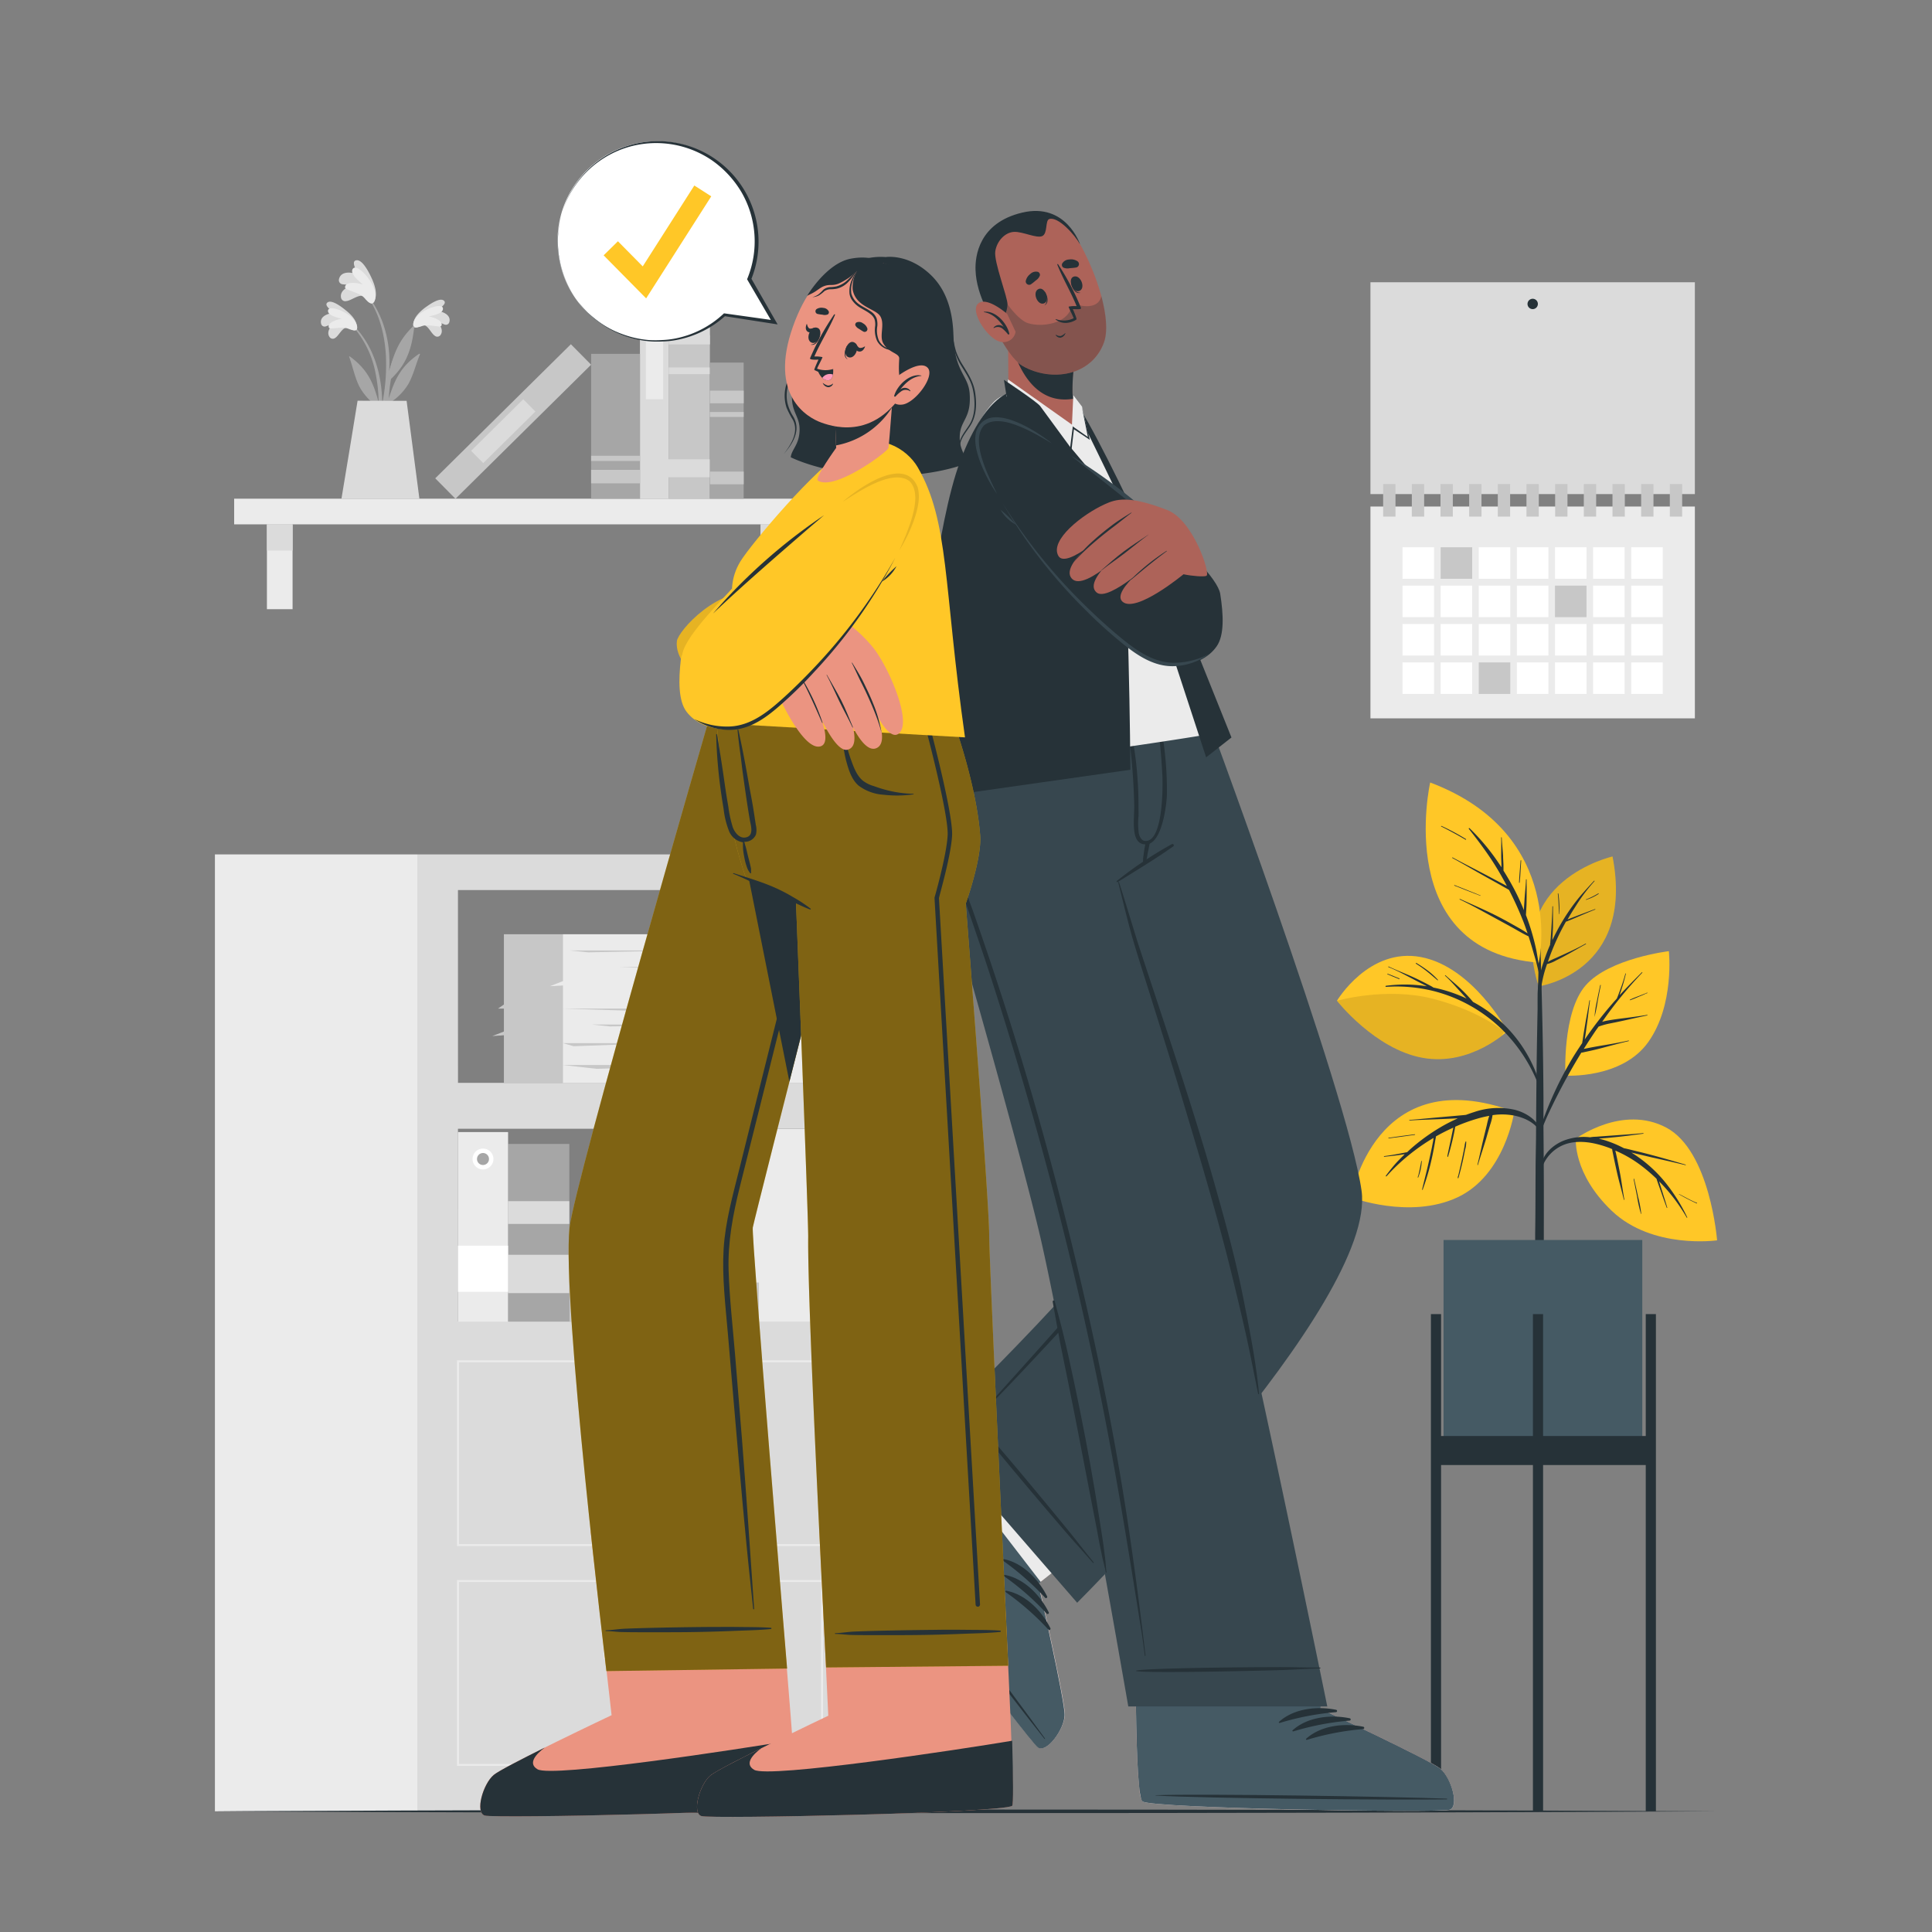 <svg xmlns="http://www.w3.org/2000/svg" viewBox="0 0 500 500"><rect x="0" y="0" width="500" height="500" fill="#808080" stroke="none"/><g id="freepik--background-complete--inject-70"><rect x="354.67" y="73.05" width="83.96" height="54.82" style="fill:#dbdbdb"></rect><rect x="354.67" y="131.09" width="83.96" height="54.82" style="fill:#ebebeb"></rect><rect x="362.97" y="141.63" width="8.16" height="8.16" style="fill:#fff"></rect><rect x="372.84" y="141.63" width="8.16" height="8.16" style="fill:#c7c7c7"></rect><rect x="382.7" y="141.63" width="8.16" height="8.16" style="fill:#fff"></rect><rect x="392.57" y="141.63" width="8.16" height="8.16" style="fill:#fff"></rect><rect x="402.43" y="141.63" width="8.16" height="8.16" style="fill:#fff"></rect><rect x="412.29" y="141.63" width="8.16" height="8.16" style="fill:#fff"></rect><rect x="422.16" y="141.63" width="8.16" height="8.16" style="fill:#fff"></rect><rect x="362.97" y="151.56" width="8.16" height="8.16" style="fill:#fff"></rect><rect x="372.84" y="151.56" width="8.16" height="8.16" style="fill:#fff"></rect><rect x="382.7" y="151.56" width="8.16" height="8.16" style="fill:#fff"></rect><rect x="392.57" y="151.56" width="8.16" height="8.16" style="fill:#fff"></rect><rect x="402.43" y="151.56" width="8.16" height="8.16" style="fill:#c7c7c7"></rect><rect x="412.29" y="151.56" width="8.16" height="8.16" style="fill:#fff"></rect><rect x="422.16" y="151.56" width="8.16" height="8.16" style="fill:#fff"></rect><rect x="362.97" y="161.49" width="8.16" height="8.16" style="fill:#fff"></rect><rect x="372.84" y="161.49" width="8.16" height="8.16" style="fill:#fff"></rect><rect x="382.7" y="161.49" width="8.16" height="8.16" style="fill:#fff"></rect><rect x="392.57" y="161.49" width="8.16" height="8.16" style="fill:#fff"></rect><rect x="402.43" y="161.49" width="8.16" height="8.16" style="fill:#fff"></rect><rect x="412.29" y="161.49" width="8.16" height="8.16" style="fill:#fff"></rect><rect x="422.16" y="161.49" width="8.16" height="8.16" style="fill:#fff"></rect><rect x="362.97" y="171.43" width="8.16" height="8.16" style="fill:#fff"></rect><rect x="372.84" y="171.43" width="8.16" height="8.16" style="fill:#fff"></rect><rect x="382.7" y="171.43" width="8.16" height="8.16" style="fill:#c7c7c7"></rect><rect x="392.57" y="171.43" width="8.16" height="8.16" style="fill:#fff"></rect><rect x="402.43" y="171.43" width="8.16" height="8.16" style="fill:#fff"></rect><rect x="412.29" y="171.43" width="8.16" height="8.16" style="fill:#fff"></rect><rect x="422.16" y="171.43" width="8.16" height="8.16" style="fill:#fff"></rect><rect x="357.96" y="125.27" width="3.19" height="8.43" style="fill:#c7c7c7"></rect><rect x="365.38" y="125.27" width="3.19" height="8.43" style="fill:#c7c7c7"></rect><rect x="372.8" y="125.27" width="3.19" height="8.43" style="fill:#c7c7c7"></rect><rect x="380.22" y="125.27" width="3.19" height="8.43" style="fill:#c7c7c7"></rect><rect x="387.63" y="125.27" width="3.19" height="8.43" style="fill:#c7c7c7"></rect><rect x="395.05" y="125.27" width="3.19" height="8.43" style="fill:#c7c7c7"></rect><rect x="402.47" y="125.27" width="3.19" height="8.43" style="fill:#c7c7c7"></rect><rect x="409.89" y="125.27" width="3.19" height="8.43" style="fill:#c7c7c7"></rect><rect x="417.31" y="125.27" width="3.19" height="8.43" style="fill:#c7c7c7"></rect><rect x="424.73" y="125.27" width="3.19" height="8.43" style="fill:#c7c7c7"></rect><rect x="432.15" y="125.27" width="3.19" height="8.43" style="fill:#c7c7c7"></rect><path d="M398,78.66a1.34,1.34,0,1,1-1.34-1.34A1.34,1.34,0,0,1,398,78.66Z" style="fill:#263238"></path><rect x="60.59" y="129.06" width="151.39" height="6.64" transform="translate(272.58 264.76) rotate(180)" style="fill:#ebebeb"></rect><rect x="196.86" y="135.7" width="6.64" height="21.96" style="fill:#ebebeb"></rect><rect x="196.86" y="135.7" width="6.64" height="6.79" style="fill:#dbdbdb"></rect><rect x="69.08" y="135.7" width="6.64" height="21.96" style="fill:#ebebeb"></rect><rect x="69.08" y="135.7" width="6.64" height="6.79" style="fill:#dbdbdb"></rect><rect x="157.24" y="102.58" width="42.31" height="10.66" transform="translate(286.3 -70.49) rotate(90)" style="fill:#c7c7c7"></rect><rect x="176.07" y="81.48" width="4.65" height="10.66" transform="translate(265.21 -91.59) rotate(90)" style="fill:#dbdbdb"></rect><rect x="177.54" y="90.63" width="1.73" height="10.66" transform="translate(274.36 -82.44) rotate(90)" style="fill:#dbdbdb"></rect><rect x="175.41" y="115.19" width="4.65" height="11.98" transform="translate(298.92 -56.55) rotate(90)" style="fill:#dbdbdb"></rect><rect x="144.67" y="100.66" width="49.36" height="7.45" transform="translate(273.73 -64.97) rotate(90)" style="fill:#dbdbdb"></rect><rect x="159.89" y="91.6" width="18.98" height="4.47" transform="translate(263.22 -75.54) rotate(90)" style="fill:#ebebeb"></rect><rect x="108.14" y="105.35" width="49.36" height="7.45" transform="translate(303.95 93.28) rotate(135.33)" style="fill:#c7c7c7"></rect><rect x="120.74" y="109.36" width="18.98" height="4.47" transform="translate(301.31 99.4) rotate(135.33)" style="fill:#dbdbdb"></rect><rect x="140.56" y="104" width="37.49" height="12.65" transform="translate(269.63 -48.98) rotate(90)" style="fill:#a6a6a6"></rect><rect x="157.56" y="117.03" width="3.49" height="12.65" transform="translate(282.66 -35.96) rotate(90)" style="fill:#c7c7c7"></rect><rect x="158.63" y="112.31" width="1.35" height="12.65" transform="translate(277.94 -40.68) rotate(90)" style="fill:#c7c7c7"></rect><rect x="170.48" y="107.09" width="35.23" height="8.74" transform="translate(299.55 -76.64) rotate(90)" style="fill:#a6a6a6"></rect><rect x="186.45" y="119.32" width="3.28" height="8.74" transform="translate(311.79 -64.4) rotate(90)" style="fill:#c7c7c7"></rect><rect x="186.45" y="98.37" width="3.28" height="8.74" transform="translate(290.84 -85.35) rotate(90)" style="fill:#c7c7c7"></rect><rect x="187.46" y="102.9" width="1.27" height="8.74" transform="translate(295.36 -80.83) rotate(90)" style="fill:#c7c7c7"></rect><path d="M91.21,83.93c7.45,7.29,8.7,18.58,7.13,28.47,0,.22-.39.16-.39-.05,0-2.25.07-4.48.06-6.7l-.11-.3a14.91,14.91,0,0,1-4.84-5.21c-1.25-2.44-1.74-5.2-2.69-7.76-.09-.25.17-.17.34,0,4.54,3.35,6,6.94,7.28,11.75a39.79,39.79,0,0,0-.79-7.49A25.44,25.44,0,0,0,91,84.12C90.89,84,91.08,83.8,91.21,83.93Z" style="fill:#a6a6a6"></path><path d="M89.81,84.78c-1.29,0-2.09,2.09-3.09,2.69a1,1,0,0,1-1.41-.22c-1-1.39.37-3.09,1.64-4a14.75,14.75,0,0,1-2.65,1.22.92.92,0,0,1-1.2-.72C82.66,81.83,85,81,86.65,81c-.79-.55-3-2-1.84-2.76s3.85,1.39,4.71,2.09c1.27,1,2.78,2.56,2.84,4.17C92.43,86.33,90.79,85.17,89.81,84.78Z" style="fill:#dbdbdb"></path><path d="M90.18,85.09c-1.64-.74-4.79.33-5.06-.29-.54-1.26,2-2.13,3.33-2.3-1.25-.33-3.64-.87-3.57-2.08.09-1.47,3.68-.21,5.49,1.18,2.29,1.76,2.27,3.45,1.89,3.79S90.45,85.22,90.18,85.09Z" style="fill:#ebebeb"></path><path d="M108.18,83.2c-7.73,7-9.4,18.24-8.21,28.18,0,.23.38.18.39,0,.08-2.25.1-4.48.19-6.7,0-.1.08-.2.13-.3a14.88,14.88,0,0,0,5-5c1.34-2.4,1.94-5.14,3-7.66.1-.24-.16-.18-.34-.06-4.65,3.17-6.24,6.71-7.72,11.47a40.31,40.31,0,0,1,1.07-7.45,25.61,25.61,0,0,1,6.67-12.23C108.5,83.28,108.31,83.08,108.18,83.2Z" style="fill:#a6a6a6"></path><path d="M109.55,84.11c1.28.09,2,2.17,3,2.8a1,1,0,0,0,1.42-.16c1-1.35-.25-3.1-1.49-4.1A14.53,14.53,0,0,0,115.07,84a.92.92,0,0,0,1.22-.67c.51-1.87-1.82-2.8-3.44-2.9.81-.51,3.11-1.91,1.94-2.69S110.89,79,110,79.62c-1.31,1-2.87,2.46-3,4.06C106.86,85.56,108.55,84.46,109.55,84.11Z" style="fill:#dbdbdb"></path><path d="M109.16,84.41c1.67-.68,4.78.51,5.07-.1.59-1.24-1.89-2.2-3.25-2.42,1.27-.29,3.68-.74,3.66-2,0-1.48-3.67-.35-5.54,1-2.35,1.66-2.4,3.35-2,3.71S108.89,84.52,109.16,84.41Z" style="fill:#ebebeb"></path><path d="M100.28,101.71a76.21,76.21,0,0,1-2.4,11.08.28.28,0,0,1-.54-.11c.51-3.41,1.43-6.76,1.94-10.18a50.78,50.78,0,0,0,.59-10.45C99.55,86.3,98,80.18,94.23,75.68c-.08-.11.1-.26.18-.16,7.52,8.76,6.32,19.51,6.31,20.47,1.07-3.63,2.16-7.79,6.19-11.48.17-.16.31-.09.28.18-.72,6.73-2.59,10.25-6.49,13.85C100.59,99.6,100.45,100.66,100.28,101.71Z" style="fill:#a6a6a6"></path><path d="M94.16,76.68c-1.35-.6-3.21,1.12-4.55,1.24A1.11,1.11,0,0,1,88.25,77c-.33-1.93,1.94-3,3.75-3.36a16.58,16.58,0,0,1-3.38-.07,1.07,1.07,0,0,1-.88-1.35c.5-2.18,3.37-1.86,5.07-1.08-.54-1-2.13-3.64-.52-3.79s3.31,3.38,3.85,4.54c.8,1.71,1.59,4.06.84,5.76C96.11,79.61,95,77.59,94.16,76.68Z" style="fill:#dbdbdb"></path><path d="M94.39,77.2c-1.32-1.6-5.13-2.07-5.1-2.85.07-1.58,3.12-1.22,4.62-.71-1.13-1-3.35-2.74-2.66-4,.83-1.48,3.91,1.64,5.1,4,1.49,3,.62,4.71.06,4.87C95.64,78.78,94.61,77.46,94.39,77.2Z" style="fill:#ebebeb"></path><path d="M105.23,103.74l3.31,25.32H88.37c.41-2.24,4.17-25.35,4.17-25.35Z" style="fill:#dbdbdb"></path><path d="M108,221.12V468.77H223.86V221.12Zm10.52,71h94.81V342H118.53Zm0-61.77h94.81v49.89H118.53Z" style="fill:#dbdbdb"></path><rect x="55.62" y="221.13" width="52.38" height="247.64" transform="translate(163.62 689.89) rotate(180)" style="fill:#ebebeb"></rect><rect x="190.81" y="230.38" width="22.53" height="49.89" transform="translate(404.14 510.65) rotate(180)" style="fill:#ebebeb"></rect><path d="M213,457H118.27V408.92H213Zm-94.23-.5H212.5V409.42H118.77Z" style="fill:#ebebeb"></path><rect x="156.28" y="422.55" width="18.72" height="6.84" transform="translate(331.27 851.95) rotate(180)" style="fill:#ebebeb"></rect><path d="M213,400.12H118.27V352.05H213Zm-94.23-.5H212.5V352.55H118.77Z" style="fill:#ebebeb"></path><rect x="156.28" y="365.69" width="18.72" height="6.84" transform="translate(331.27 738.21) rotate(180)" style="fill:#ebebeb"></rect><rect x="190.81" y="292.16" width="22.53" height="49.89" transform="translate(404.14 634.2) rotate(180)" style="fill:#ebebeb"></rect><rect x="116.42" y="311.12" width="45.99" height="15.85" transform="translate(458.46 179.63) rotate(90)" style="fill:#a6a6a6"></rect><rect x="134.46" y="321.77" width="9.92" height="15.85" transform="translate(469.11 190.28) rotate(90)" style="fill:#dbdbdb"></rect><rect x="136.48" y="305.88" width="5.89" height="15.85" transform="translate(453.22 174.38) rotate(90)" style="fill:#dbdbdb"></rect><rect x="145.63" y="241.78" width="40.06" height="38.49" transform="translate(331.32 522.05) rotate(180)" style="fill:#ebebeb"></rect><rect x="130.41" y="241.78" width="15.22" height="38.49" transform="translate(276.04 522.05) rotate(180)" style="fill:#c7c7c7"></rect><polygon points="185.69 261.03 145.63 261.03 176.92 262.02 185.69 261.03" style="fill:#c7c7c7"></polygon><polygon points="145.63 275.62 185.69 275.62 154.41 276.61 145.63 275.62" style="fill:#c7c7c7"></polygon><polygon points="185.69 250.27 160.32 250.27 182.87 251.08 185.69 250.27" style="fill:#c7c7c7"></polygon><polygon points="145.63 269.96 171.01 269.96 148.45 270.76 145.63 269.96" style="fill:#c7c7c7"></polygon><polygon points="176.08 245.98 147.46 245.98 152.23 246.47 176.08 245.98" style="fill:#c7c7c7"></polygon><polygon points="181.8 265.15 153.18 265.15 157.95 265.64 181.8 265.15" style="fill:#c7c7c7"></polygon><polygon points="164.2 253.93 145.63 253.93 142.32 255.23 164.2 253.93" style="fill:#ebebeb"></polygon><polygon points="190.81 253.93 172.24 253.93 168.92 255.23 190.81 253.93" style="fill:#ebebeb"></polygon><polygon points="166.98 271.23 185.55 271.23 188.87 272.53 166.98 271.23" style="fill:#ebebeb"></polygon><polygon points="145.63 266.84 130.72 266.84 127.41 268.13 145.63 266.84" style="fill:#c7c7c7"></polygon><polygon points="140.43 261.03 128.87 261.03 130.41 259.97 140.43 261.03" style="fill:#c7c7c7"></polygon><rect x="118.52" y="292.98" width="12.97" height="49.07" style="fill:#ebebeb"></rect><path d="M125,302.65a2.7,2.7,0,1,0-2.7-2.7A2.7,2.7,0,0,0,125,302.65Z" style="fill:#fff"></path><path d="M125,301.5a1.55,1.55,0,1,0-1.55-1.55A1.54,1.54,0,0,0,125,301.5Z" style="fill:#a6a6a6"></path><rect x="119.04" y="321.86" width="11.94" height="12.97" transform="translate(453.35 203.34) rotate(90)" style="fill:#fff"></rect><rect x="147.34" y="331.91" width="49.07" height="10.2" style="fill:#c7c7c7"></rect><path d="M157,337a2.7,2.7,0,1,0-2.7,2.7A2.7,2.7,0,0,0,157,337Z" style="fill:#fff"></path><path d="M155.87,337a1.55,1.55,0,1,0-1.55,1.55A1.54,1.54,0,0,0,155.87,337Z" style="fill:#a6a6a6"></path><rect x="176.74" y="331.91" width="11.94" height="10.2" style="fill:#fff"></rect></g><g id="freepik--Floor--inject-70"><path d="M55.62,468.77c124.53-.61,264.23-.62,388.76,0-124.53.62-264.23.61-388.76,0Z" style="fill:#263238"></path></g><g id="freepik--Plant--inject-70"><path d="M398.21,255.26s24.94-3.49,19.11-33.6C417.32,221.66,389.45,227.92,398.21,255.26Z" style="fill:#FFC727"></path><path d="M398.21,255.26s24.94-3.49,19.11-33.6C417.32,221.66,389.45,227.92,398.21,255.26Z" style="opacity:0.1"></path><path d="M399.47,249a45,45,0,0,1,1.7-4.49c0-.19,0-.39.06-.57,0-.41.07-.83.1-1.24q.1-1.35.18-2.7c.11-1.8.23-3.6.25-5.4,0-.1.15-.09.15,0,0,1.81,0,3.61,0,5.41q-.06,1.35-.15,2.7c0,.2,0,.4,0,.59a53.37,53.37,0,0,1,5-8.55c.86-1.19,1.76-2.35,2.73-3.45s2-2.23,3.05-3.35c.06-.07.17,0,.1.11a44.88,44.88,0,0,0-4.81,6.39c-.75,1.15-1.47,2.32-2.15,3.52l.23-.09c.3-.12.59-.25.89-.36l2-.77,4-1.49c.08,0,.13.1,0,.14-1.32.53-2.63,1.08-3.94,1.65l-1.94.83-1,.4a3.27,3.27,0,0,1-.66.24c-.5.9-1,1.81-1.46,2.73a64.05,64.05,0,0,0-3.05,7.19l-.18.51a14.22,14.22,0,0,1,2.05-1c.85-.4,1.72-.78,2.58-1.18,1.74-.8,3.48-1.62,5.16-2.57a.08.08,0,0,1,.07.14c-1.71.93-3.39,1.93-5.11,2.86-.85.47-1.72.92-2.6,1.35a8.32,8.32,0,0,1-2.34.94,29.52,29.52,0,0,0-1.63,7.07c-.28,3.4-.25,6.84-.33,10.25,0,.06-.09.05-.09,0-.25-3.1-.39-6.22-.4-9.33A26.79,26.79,0,0,1,399.47,249Z" style="fill:#263238"></path><path d="M403.31,231.27a30.43,30.43,0,0,1,.25,5.31s-.08,0-.08,0c-.1-1.76-.12-3.52-.32-5.27C403.15,231.21,403.3,231.17,403.31,231.27Z" style="fill:#263238"></path><path d="M410.44,232.78a19.51,19.51,0,0,0,3.21-1.58c.08,0,.15.08.07.14a12.2,12.2,0,0,1-3.24,1.54C410.42,232.9,410.38,232.8,410.44,232.78Z" style="fill:#263238"></path><path d="M397.41,303.06c0-2.75.07-5.51.11-8.27.05-9.15.12-18.3.29-27.46q.19-10.89.5-21.79a.13.13,0,0,1,.07-.09l0-6c0-.05.06-.07.12-.07s.12,0,.12.08l0,6a.11.11,0,0,1,.06.09c.37,12.93.7,25.86.77,38.8,0,2.63,0,5.26,0,7.89q.13,12.64.09,25.3c0,1.34,0,2.68,0,4,0,7.72-.08,15.44-.08,23.15,0,.42-.46.62-.95.64s-1.16-.2-1.16-.67c0-8.51-.05-17-.05-25.53C397.39,313.79,397.37,308.43,397.41,303.06Z" style="fill:#263238"></path><path d="M407.83,294.69s12-8.89,23.38-2.88S444.38,321,444.38,321s-16.72,2.39-27.25-7.63C407,303.68,407.83,294.69,407.83,294.69Z" style="fill:#FFC727"></path><path d="M404.56,295.24a14.4,14.4,0,0,1,6.95-.91,8.93,8.93,0,0,1,1.47-.14l1.69-.13,3.5-.25c2.36-.17,4.74-.32,7.1-.56.08,0,.1.14,0,.15-2.33.3-4.66.64-7,.87-1.2.12-2.41.25-3.62.33l-.87.09,1.06.26a29.13,29.13,0,0,1,5.44,2.21c.94.17,1.88.44,2.81.66,1.48.35,3,.73,4.44,1.12,2.91.76,5.79,1.62,8.68,2.46a.07.07,0,1,1,0,.14c-2.89-.71-5.79-1.35-8.69-2l-4.22-1-1.1-.26a35.07,35.07,0,0,1,8.53,7.42,45.94,45.94,0,0,1,5.92,9.34c.05.09-.08.17-.12.08a45.56,45.56,0,0,0-7.18-9.41c.06.16.11.32.16.48.22.71.44,1.41.67,2.12.44,1.41.89,2.82,1.31,4.24a.07.07,0,1,1-.14,0c-.51-1.37-1-2.75-1.47-4.12l-.72-2-.36-1.05c0-.11-.07-.22-.11-.33a42.9,42.9,0,0,0-4.26-3.62,32.07,32.07,0,0,0-6.36-3.65c0,.21.07.41.12.61.12.55.24,1.1.35,1.64.23,1.14.46,2.28.68,3.42.45,2.32.73,4.67,1.16,7a.07.07,0,1,1-.14,0c-.54-2.34-1.23-4.63-1.76-7-.26-1.17-.52-2.34-.76-3.51-.12-.55-.22-1.1-.34-1.64-.06-.31-.13-.62-.16-.92l-.66-.27c-3.14-1.17-6.62-2-10-1.37a9.81,9.81,0,0,0-7.22,5.79c-.11.26-.52.1-.46-.17C399.51,298.49,401.92,296.35,404.56,295.24Z" style="fill:#263238"></path><path d="M422.92,305.12c.34,1.52.68,3,1,4.56a32.44,32.44,0,0,1,.84,4.44c0,.06-.08.06-.09,0a34,34,0,0,1-1-4.47c-.3-1.5-.59-3-.89-4.5C422.76,305.07,422.9,305,422.92,305.12Z" style="fill:#263238"></path><path d="M434.53,309c1.52.77,3,1.65,4.6,2.29a.08.08,0,1,1-.06.14,50.81,50.81,0,0,1-4.58-2.37A0,0,0,0,1,434.53,309Z" style="fill:#263238"></path><path d="M405.13,278.37s14.66.93,21.48-8.74,5.29-23.47,5.29-23.47S416.5,248,410.38,255,405.13,278.37,405.13,278.37Z" style="fill:#FFC727"></path><path d="M398.25,292.83c.51-1.57,1.14-3.11,1.73-4.66s1.18-2.94,1.82-4.39a91.08,91.08,0,0,1,4.4-8.64c1-1.78,2.14-3.51,3.28-5.21,0-.26.08-.52.12-.78.06-.46.13-.91.2-1.37.15-.92.31-1.85.46-2.78.34-2,.76-4,1.08-6.06,0-.09.17-.09.15,0-.29,2-.49,4-.77,6-.14,1-.27,2-.42,3-.05.36-.11.71-.17,1.07a102.92,102.92,0,0,1,7.26-9.41c.35-.41.71-.8,1.07-1.2,0-.11.09-.22.13-.34.11-.28.22-.55.32-.84.22-.58.43-1.16.64-1.74.41-1.15.78-2.31,1.09-3.49,0-.1.17-.05.14,0-.29,1.21-.6,2.41-1,3.6-.17.57-.35,1.14-.56,1.7,0,.1-.07.19-.1.28,1.87-2,3.83-4,5.8-5.95a.08.08,0,0,1,.11.11,104.83,104.83,0,0,0-10.39,12.72,10.65,10.65,0,0,1,1.08-.27c1.13-.22,2.27-.38,3.41-.53,2.39-.3,4.77-.6,7.15-1,.1,0,.14.13,0,.15-2.27.45-4.52,1-6.78,1.48-1.07.24-2.14.45-3.21.66a20.44,20.44,0,0,0-2.57.74l-.72,1q-1.6,2.36-3.12,4.78l1.5-.3c1.13-.22,2.27-.42,3.41-.61,2.23-.37,4.47-.76,6.68-1.26.1,0,.13.13,0,.15-2.24.53-4.47,1.14-6.69,1.73-1.07.29-2.16.55-3.24.79l-1.63.35a3.36,3.36,0,0,1-.66.11q-3.21,5.22-6,10.66-1.23,2.4-2.37,4.83c-.79,1.66-1.46,3.36-2.18,5.05C398.66,293.34,398.13,293.2,398.25,292.83Z" style="fill:#263238"></path><path d="M413.26,259.14c.28-1.4.57-2.8.88-4.19,0-.1.17,0,.15,0-.28,1.38-.55,2.75-.8,4.13a38.34,38.34,0,0,1-.83,4.11s0,0,0,0A28.15,28.15,0,0,1,413.26,259.14Z" style="fill:#263238"></path><path d="M421.81,258.73c.68-.34,1.4-.62,2.11-.89l1.11-.43.56-.23a2.65,2.65,0,0,0,.62-.27c.11-.09.18.11.07.13a2.52,2.52,0,0,0-.62.25l-.56.25L424,258c-.7.31-1.43.62-2.16.86A.08.08,0,0,1,421.81,258.73Z" style="fill:#263238"></path><path d="M390.12,266.84s-8.87-16.58-22.37-19.15S346,259,346,259s9.84,12.57,22.23,14.77S390.12,266.84,390.12,266.84Z" style="fill:#FFC727"></path><path d="M358.7,255.12a36.5,36.5,0,0,1,10.59.13l-.6-.32c-1-.51-2-1-3-1.55-2.07-1.07-4.17-2.22-6.34-3.09a.08.08,0,1,1,.06-.14c2.12,1,4.3,1.81,6.42,2.78,1.06.49,2.1,1,3.14,1.54.66.36,1.4.69,2,1.11a37.12,37.12,0,0,1,8.58,2.85l-1.68-1.84c-1.26-1.37-2.5-2.82-3.88-4.07-.07-.07,0-.17.11-.11,1.41,1.28,2.9,2.47,4.27,3.81.67.64,1.3,1.31,1.92,2,.31.35.62.7.92,1.07a35.51,35.51,0,0,1,18.09,24.44c0,.09-.11.15-.14,0A40.7,40.7,0,0,0,389.29,267a39.13,39.13,0,0,0-18.09-10.47,39.74,39.74,0,0,0-12.48-1.13A.14.14,0,0,1,358.7,255.12Z" style="fill:#263238"></path><path d="M346,259s9.85,12.58,22.24,14.77c9.45,1.67,17.23-3.26,20.38-5.68l.68-1.12s-6.39-5.39-18.48-8.5S346,259,346,259Z" style="opacity:0.1"></path><path d="M366.54,249.21a35.32,35.32,0,0,1,3,2,18.93,18.93,0,0,1,2.6,2.38.08.08,0,0,1-.11.11c-.9-.77-1.8-1.55-2.73-2.29a28.85,28.85,0,0,0-2.84-2C366.38,249.29,366.46,249.16,366.54,249.21Z" style="fill:#263238"></path><path d="M359.13,252c.5.21,1,.39,1.51.6l1.51.62c.1,0,.05.22-.06.17l-1.5-.61c-.51-.2-1-.43-1.5-.63C359,252.13,359,252,359.13,252Z" style="fill:#263238"></path><path d="M391.89,287.7s-2.37,16.44-14.73,22.19-27.44,0-27.44,0S355.65,274.32,391.89,287.7Z" style="fill:#FFC727"></path><path d="M358.24,299.2c1.14-.13,2.27-.33,3.4-.53l1.66-.32.87-.17c.33-.31.66-.63,1-.93a50.21,50.21,0,0,1,7.56-5.48,43.17,43.17,0,0,1,4.54-2.33H377l-4.07.18c-2.71.12-5.42.18-8.14.36-.09,0-.09-.15,0-.15,2.72-.19,5.43-.49,8.15-.72l3.95-.35,2-.18.52-.06c.7-.26,1.42-.51,2.13-.73a19.27,19.27,0,0,1,10.48-.58c3.11.8,6.21,2.84,7,6.12,0,.11-.15.19-.2.07-1.16-2.74-4.2-4.12-6.95-4.69a16.7,16.7,0,0,0-5.6-.11,12.78,12.78,0,0,1-.62,2.49c-.34,1.16-.68,2.32-1,3.47-.7,2.31-1.47,4.6-2.16,6.91,0,.09-.17,0-.14,0,.57-2.31,1.06-4.64,1.61-6.95l.84-3.4a19.31,19.31,0,0,1,.62-2.34,28.64,28.64,0,0,0-3.2.76,46,46,0,0,0-5.61,2.05c-.18,1.17-.44,2.33-.71,3.49-.34,1.45-.71,2.89-1.17,4.31,0,.09-.16,0-.14-.05s0-.17,0-.26h0c.27-1.34.57-2.68.85-4,.23-1.08.44-2.17.68-3.25-1.54.69-3.05,1.45-4.51,2.28,0,.34-.11.68-.16,1-.09.56-.19,1.12-.29,1.68-.24,1.27-.49,2.54-.79,3.79a61.16,61.16,0,0,1-2.13,7.15.08.08,0,0,1,0,.1l-.07.08c-.05.06-.14,0-.13-.08.58-2.43,1.23-4.85,1.76-7.3.27-1.22.54-2.44.79-3.66.12-.62.23-1.23.35-1.84,0-.18.05-.37.08-.55a49.05,49.05,0,0,0-4.81,3.21,51.63,51.63,0,0,0-7.37,6.72c-.09.1-.27,0-.18-.14.94-1.24,1.88-2.45,2.94-3.6.63-.66,1.27-1.31,1.93-1.94l-.21,0-1.74.26c-1.14.15-2.29.26-3.43.39C358.18,299.35,358.14,299.21,358.24,299.2Z" style="fill:#263238"></path><path d="M366.93,304.77h0c0-.14,0-.28.07-.43s.12-.35.15-.53h0c.26-1.1.47-2.2.67-3.32,0-.07.14-.05.13,0a13.26,13.26,0,0,1-.94,4.3s-.09,0-.08,0Z" style="fill:#263238"></path><path d="M377.28,304.51a.06.06,0,0,1,.07-.07c.35-1.46.68-2.92,1-4.38.16-.77.32-1.54.47-2.31.08-.42.15-.84.23-1.25a3.5,3.5,0,0,1,.26-1.07.08.08,0,0,1,.14,0,6.89,6.89,0,0,1-.31,2.2c-.15.81-.31,1.61-.48,2.41q-.54,2.43-1.22,4.83c0,.09-.18.07-.17,0Z" style="fill:#263238"></path><path d="M359.37,294.46c2.25-.31,4.51-.64,6.77-.91.1,0,.14.13,0,.15-2.25.33-4.52.61-6.78.91C359.31,294.62,359.27,294.47,359.37,294.46Z" style="fill:#263238"></path><path d="M398.23,249.13s7.56-33.19-28.1-46.62C370.13,202.51,360.25,246.2,398.23,249.13Z" style="fill:#FFC727"></path><path d="M390.53,230.31l-.38-.23c-.68-.37-1.35-.75-2-1.13L384,226.64c-2.72-1.53-5.41-3.11-8.15-4.6-.08,0,0-.18.08-.13,2.75,1.49,5.54,2.89,8.31,4.35l4.08,2.16,1.67.88c-1.19-2.25-2.46-4.46-3.85-6.59-1.87-2.85-3.91-5.55-6-8.2a.12.12,0,0,1,.18-.17,56.52,56.52,0,0,1,8.25,10.11c0-.12,0-.24,0-.35,0-.82-.06-1.65-.07-2.48,0-1.62.05-3.24,0-4.86,0-.1.14-.09.15,0,.06,1.59.26,3.18.35,4.77,0,.8.08,1.59.1,2.39,0,.43,0,.92,0,1.39.73,1.17,1.44,2.36,2.1,3.56a60.23,60.23,0,0,1,3.19,6.68c0-.82.09-1.65.14-2.48.1-1.81.33-3.62.4-5.44,0-.1.16-.1.15,0,0,1.82.05,3.64,0,5.46,0,.91-.05,1.81-.11,2.72l-.06,1a60.23,60.23,0,0,1,2.69,9.12,99.17,99.17,0,0,1,1.33,10s0,0,0,0A53.66,53.66,0,0,0,397,247q-.66-2.34-1.41-4.67c-1.49-.7-2.91-1.57-4.34-2.36s-3-1.64-4.48-2.45c-3-1.63-5.94-3.3-9-4.74-.09,0,0-.17.08-.13,3.11,1.41,6.24,2.75,9.3,4.28,1.52.77,3,1.58,4.49,2.42,1.24.7,2.51,1.39,3.7,2.2-.35-1-.71-2.06-1.11-3.08A88.3,88.3,0,0,0,390.53,230.31Z" style="fill:#263238"></path><path d="M393.53,222.72a.08.08,0,0,1,.16,0c-.13,1.9-.2,3.79-.4,5.68,0,.11-.17.1-.16,0C393.19,226.5,393.4,224.61,393.53,222.72Z" style="fill:#263238"></path><path d="M376.44,229.06c2.23.9,4.48,1.75,6.7,2.68.06,0,0,.13,0,.1-2.25-.84-4.48-1.76-6.72-2.63C376.3,229.17,376.35,229,376.44,229.06Z" style="fill:#263238"></path><path d="M373.05,213.75a58.48,58.48,0,0,1,6.34,3.4c.1.07,0,.23-.1.17-2.07-1.21-4.18-2.37-6.32-3.44C372.88,213.84,373,213.71,373.05,213.75Z" style="fill:#263238"></path><rect x="373.58" y="320.91" width="51.43" height="54.21" transform="translate(798.6 696.03) rotate(180)" style="fill:#455a64"></rect><rect x="425.92" y="340.09" width="2.63" height="128.67" style="fill:#263238"></rect><rect x="370.32" y="340.09" width="2.63" height="128.67" style="fill:#263238"></rect><rect x="396.72" y="340.09" width="2.63" height="128.67" style="fill:#263238"></rect><rect x="371.64" y="371.65" width="55.6" height="7.51" transform="translate(798.88 750.8) rotate(180)" style="fill:#263238"></rect></g><g id="freepik--character-2--inject-70"><path d="M277.57,341.31l-37.71,30.47c-7.23,5.79-13.47,11-16.45,14a.12.12,0,0,0,0,.05c-1.12,1.13-1.77,1.93-1.81,2.32,0,0,0,.06,0,.08.27,3.32,44.81,62.5,47.06,64s6.82-4.75,6.92-8.42-6.82-34-6.82-34l37.37-30.8Z" style="fill:#ad6359"></path><path d="M247.6,365.53l-7.74,6.25c-7.23,5.79-13.47,11-16.45,14a.12.12,0,0,0,0,.05,12.83,12.83,0,0,0-1.81,2.32s0,.06,0,.08c.27,3.32,44.81,62.5,47.06,64s6.82-4.75,6.92-8.42-6.82-34-6.82-34l7.93-6.24Z" style="fill:#ebebeb"></path><path d="M268.6,452.25c-2.25-1.54-46.8-60.71-47.06-64-.12-1.27,8.12-8.26,18.33-16.42l.32-.26,29.16,37.86-.65.47s6.92,30.28,6.82,34S270.85,453.8,268.6,452.25Z" style="fill:#455a64"></path><path d="M270.39,449.85c-7.26-10.16-37.52-50.44-45.47-59.94-.07-.07-.12,0-.06,0,7,10.23,37.56,50.27,45.37,60C270.39,450.18,270.55,450.07,270.39,449.85Z" style="fill:#263238"></path><path d="M271,413.15c-2.23-4.47-6.44-8.82-11.5-9.71-.19,0-.24.24-.1.34a69.31,69.31,0,0,1,11.09,9.73A.32.32,0,0,0,271,413.15Z" style="fill:#263238"></path><path d="M271.42,417.27c-2.22-4.47-6.44-8.82-11.49-9.71-.2,0-.24.24-.11.34a68.88,68.88,0,0,1,11.09,9.73A.32.32,0,0,0,271.42,417.27Z" style="fill:#263238"></path><path d="M271.85,421.39c-2.23-4.47-6.44-8.82-11.5-9.72-.19,0-.24.25-.1.35a69.31,69.31,0,0,1,11.09,9.73A.32.32,0,0,0,271.85,421.39Z" style="fill:#263238"></path><path d="M298,305c-2.67,13.19-57.37,65.79-57.37,65.79l38.14,44s77.66-77.52,73.6-106.65C348.8,282.84,310.86,181,310.86,181H267.1S300.57,292.06,298,305Z" style="fill:#37474f"></path><path d="M283.06,404.36c-5.07-6.3-3.53-4.57-8.67-10.82-2.51-3.05-19-23.14-21.89-25.58a.09.09,0,0,0-.13.11c1.91,3.22,18.79,23,21.37,26,5.25,6.15,3.81,4.32,9.13,10.41A.12.12,0,0,0,283.06,404.36Z" style="fill:#263238"></path><path d="M303.38,298.6c-.62-3.3-1.33-6.57-2-9.85q-2.13-10-4.52-20-4.72-19.81-10.28-39.39c-3.73-13.09-7.67-26.17-12.21-39-.56-1.58-1.14-3.17-1.72-4.75a.1.1,0,0,0-.19.06c3.93,12.87,8,25.69,11.67,38.63s7.07,25.84,10.28,38.85c1.61,6.53,3.1,13.09,4.57,19.65q1.08,4.85,2.1,9.69a69.38,69.38,0,0,1,1.84,10,15.19,15.19,0,0,1-2.58,9c-1.64,2.68-3.57,5.21-5.43,7.74-3.74,5.07-39.36,44.76-40.51,45.84-.09.09,0,.21.14.13,4.78-4.29,35-37,38.84-42.06q2.85-3.76,5.57-7.61a30,30,0,0,0,4.34-7.67C304.27,304.79,304,301.67,303.38,298.6Z" style="fill:#263238"></path><path d="M284.53,395.64s9.45,46,9.44,46c.13,9.27.41,17.39.94,21.57a.17.17,0,0,0,0,.07,6.53,6.53,0,0,0,.72,2.85l.06.06c2.78,1.83,76.84,3,79.44,2.15s.44-8.29-2.4-10.63-31-15.46-31-15.46l-9.91-46Z" style="fill:#ad6359"></path><path d="M375.15,468.37c-2.6.83-76.67-.32-79.45-2.15l-.06-.06a6.58,6.58,0,0,1-.72-2.85.17.17,0,0,1,0-.07c-.54-4.18-.81-12.3-.94-21.56,0,0-1.63-8-1.63-8h47.53l1.85,8.6s28.16,13.13,31,15.47S377.75,467.55,375.15,468.37Z" style="fill:#ebebeb"></path><path d="M375.14,468.37c-2.6.83-76.66-.32-79.44-2.15-1.08-.68-1.54-11.48-1.72-24.55v-.41l47.78.21,0,.81s28.15,13.12,31,15.46S377.74,467.55,375.14,468.37Z" style="fill:#455a64"></path><path d="M374.35,465.49c-12.48-.5-62.86-1.34-75.23-.89-.1,0-.11.07,0,.08,12.35.77,62.74,1.2,75.23,1C374.61,465.69,374.61,465.5,374.35,465.49Z" style="fill:#263238"></path><path d="M345.74,442.49c-4.89-1-10.91-.33-14.72,3.11-.15.13,0,.34.2.29a69.23,69.23,0,0,1,14.49-2.78A.31.31,0,0,0,345.74,442.49Z" style="fill:#263238"></path><path d="M349.26,444.68c-4.9-1-10.92-.33-14.73,3.11-.15.13,0,.34.2.29a69.45,69.45,0,0,1,14.5-2.78A.31.31,0,0,0,349.26,444.68Z" style="fill:#263238"></path><path d="M352.77,446.87c-4.9-1-10.92-.33-14.73,3.11-.14.13,0,.34.21.29a69.23,69.23,0,0,1,14.49-2.78A.31.31,0,0,0,352.77,446.87Z" style="fill:#263238"></path><path d="M306.64,181a178.79,178.79,0,0,0-3.75,21.84c-.92,9.16-2.06,17.26-3.28,18.27-1.39,1.14-8.3,5.58-10.63,7,0,0,21.57,65.37,27.13,87.16,8.06,31.59,27.39,126.35,27.39,126.35H292s-15.66-90.22-22.5-120.3c-5.87-25.78-28.34-103.12-28.34-103.12A44.91,44.91,0,0,1,243,181S306.65,180.92,306.64,181Z" style="fill:#37474f"></path><path d="M341.64,431.56c-8.09-.05-5.77-.15-13.86-.1-4,0-30,.2-33.67.87a.08.08,0,0,0,0,.16c3.71.56,29.72-.07,33.68-.17,8.09-.2,5.76-.23,13.85-.53A.12.12,0,0,0,341.64,431.56Z" style="fill:#263238"></path><path d="M303.25,218.48a99.28,99.28,0,0,0-14.2,9.5c-.17.14,0,.42.19.3,4.82-3,9.75-5.95,14.39-9.23A.34.34,0,0,0,303.25,218.48Z" style="fill:#263238"></path><path d="M299.32,182.92c0-.18-.36-.17-.33,0a171.08,171.08,0,0,1,1.81,17.37c.18,2.69.32,17.7-4.45,17.35-.8-.06-1.31-.76-1.62-1.91a18.52,18.52,0,0,1-.08-4.59c0-3.16,0-6.3-.25-9.45a85.38,85.38,0,0,0-2.89-17.33.15.15,0,0,0-.29.06,162.24,162.24,0,0,1,2.32,24.19c0,3.91-1,10,3.07,9.92s5.29-10.07,5.38-12.78A88.49,88.49,0,0,0,299.32,182.92Z" style="fill:#263238"></path><path d="M296.53,218a24.76,24.76,0,0,0-.56,3.21,6.89,6.89,0,0,0-.05,2.56.18.18,0,0,0,.33,0,8.86,8.86,0,0,0,.7-2.6c.2-1,.43-2,.6-3A.52.52,0,0,0,296.53,218Z" style="fill:#263238"></path><path d="M286,403.19c-.14-1.19-.3-2.38-.46-3.56-.33-2.29-.71-4.56-1.06-6.84-.71-4.57-1.49-9.13-2.3-13.69-1.62-9.09-3.48-18.15-5.45-27.17-1.11-5.1-2.4-10.14-3.77-15.18-.09-.35-.59-.18-.52.16.82,4.61,1.62,9.22,2.57,13.81s1.87,9.15,2.78,13.74c1.8,9.05,3.48,18.13,5.27,27.19.5,2.56,1,5.12,1.46,7.68.25,1.28.51,2.55.78,3.82s.67,2.52.88,3.8c0,.12.2.06.18-.06C286.19,405.67,286.17,404.42,286,403.19Z" style="fill:#263238"></path><path d="M321.53,334.79c-1.72-8.54-4-17-6.35-25.36-4.68-16.89-10.19-33.54-15.68-50.18q-2.38-7.2-4.75-14.39c-.79-2.39-4.68-15.32-5.16-16.55a.1.1,0,0,0-.2.06c1.11,4.41,2.64,10.83,3.93,15.19s2.65,8.58,4,12.87c2.63,8.43,5.3,16.84,7.86,25.29,5,16.71,10.06,33.4,14.15,50.37,1.15,4.76,2.29,9.5,3.34,14.28s1.94,9.56,2.94,14.34c0,.13.25.1.23,0C325,352,323.25,343.36,321.53,334.79Z" style="fill:#263238"></path><path d="M289.52,379.48c-2.83-16.3-6.22-32.51-10-48.61s-8-32.27-12.63-48.23-9.77-31.78-15.29-47.45a200.42,200.42,0,0,1-7-22.58c-1.7-7.61-2.56-15.84-.79-23.52a39.37,39.37,0,0,1,1.76-5.72c.05-.13-.13-.24-.19-.11-6.19,14.43-2.17,30.21,2.54,44.43,2.58,7.79,5.34,15.53,7.89,23.33q3.91,12,7.51,24.14c4.75,16,9.16,32.11,13.12,48.34s7.47,32.55,10.56,48.95,5.72,33,8.37,49.55c.35,2.15.62,4.31.9,6.47,0,.12.21.12.19,0C294.51,412.08,292.35,395.75,289.52,379.48Z" style="fill:#263238"></path><path d="M238.24,200.72c.21.18,77.3-10.53,77.89-11.42.82-1.26-31.06-78.58-40.43-87.77-2-2-7.68-1.79-12.34-.52a22.3,22.3,0,0,0-3.55,1.26l-.11.06a8.7,8.7,0,0,0-2.5,1.69c-11.7,12.41-14.95,47.14-16,58.56C239.51,181.42,237.51,200.09,238.24,200.72Z" style="fill:#ebebeb"></path><path d="M263.36,101s24.07,24.31,26.43,33,2.75,65.21,2.75,65.21L233,207.68s6-32.56,5.88-34.56c0,0,3.39-37.22,9.63-53.81C255.57,100.45,263.36,101,263.36,101Z" style="fill:#263238"></path><path d="M276.14,101.06s14.31,28.9,15.27,31.69S312.15,196,312.15,196l6.55-5.14-10-24.92S283,107.61,276.14,101.06Z" style="fill:#263238"></path><path d="M264.79,110.32c18.73,10.07,49.8,35.92,51,43.35.85,5.38,1.1,10.7-.91,13.59-4.08,5.88-13.35,5.72-16.71,3.86-14.69-8.13-31.09-26.88-42.09-46.75C246.41,106.94,258.68,107,264.79,110.32Z" style="fill:#263238"></path><path d="M306.93,142.16c-8-7-17.63-14.63-26-21.24l-3.79-3a144.49,144.49,0,0,1,29.78,24.19Z" style="fill:#37474f"></path><path d="M259.27,129.89a143.13,143.13,0,0,0,22.79,28q3.26,3.15,6.7,6.07c4.48,3.75,9.48,7.8,15.63,7.55a19.49,19.49,0,0,0,8.56-2.3,16.21,16.21,0,0,1-8.52,3.16c-6.41.51-11.64-3.89-16.23-7.75-2.31-2-4.55-4-6.68-6.17a132.73,132.73,0,0,1-22.25-28.58Z" style="fill:#37474f"></path><path d="M262.94,135.79a10,10,0,0,1-4-3.87,32.23,32.23,0,0,1,4,3.87Z" style="fill:#37474f"></path><path d="M272.21,114.73c-4.1-2.34-13.16-8.1-17.51-4.67-3.78,4,1.32,13.55,3.33,17.77a39.1,39.1,0,0,1-4.53-8.73c-.81-2.34-1.49-5-.85-7.47,3-8.28,15.3-.31,19.56,3.1Z" style="fill:#37474f"></path><path d="M302.09,132c-10-3.9-13.33-2.8-16.12-1.53-5.83,2.63-14.42,9.35-12.05,13.41,2.16,3.67,14.17-7.6,14.17-7.6s-14.14,9.47-10.74,13.42,16.6-9.93,16.6-9.93-14.3,10.05-10.15,13.56c3.14,2.66,15.8-9.23,15.8-9.23s-12.24,8.72-9.12,11.59c3.44,3.17,15.81-7.07,15.81-7.07,2.34.48,5.22.7,5.94.4C313.33,148.52,308.82,134.58,302.09,132Z" style="fill:#ad6359"></path><path d="M292.76,132.66c-1.7,1.05-3.42,2.1-5,3.3s-3.16,2.46-4.64,3.8a33.36,33.36,0,0,0-5.27,5.78c3-3.57,8.66-7.95,10.26-9.15s3.13-2.48,4.73-3.67C292.85,132.69,292.81,132.63,292.76,132.66Z" style="fill:#263238"></path><path d="M297.2,138.36c-2.11,1.44-4.26,2.79-6.31,4.32s-3.85,3.15-5.78,4.81c-.15.12,0,.16.12,0,2-1.58,4-2.89,6-4.45s4-3.19,6-4.67C297.27,138.39,297.23,138.34,297.2,138.36Z" style="fill:#263238"></path><path d="M301.89,142.57a57.18,57.18,0,0,0-9.15,7.34c-.15.14,0,.17.16,0,3-2.5,5.33-4.48,9.06-7.26C302,142.64,302,142.53,301.89,142.57Z" style="fill:#263238"></path><path d="M277,111.08c-3.54,1.2-12.84-3.23-15.92-8.16-.21-.34-.08-12.4-.24-15.2,0-.58,17.78,3.26,17.78,3.26a44.6,44.6,0,0,0-1.08,10.84,6.63,6.63,0,0,0,.18,1.14c0,.05,0,.11,0,.19C278.28,105.31,280.83,109.79,277,111.08Z" style="fill:#ad6359"></path><path d="M277.77,103a1.81,1.81,0,0,0,0,.19,12,12,0,0,1-1.79.19c-10.34.36-13.8-12.41-14.51-15.65C264.64,88,278.66,91,278.66,91a45,45,0,0,0-1.09,10.84A6.43,6.43,0,0,0,277.77,103Z" style="fill:#263238"></path><path d="M252.84,68.38c-.52,6.49,6.58,23.35,11.77,26.31,7.53,4.3,17.92,2.57,21.08-6,3.06-8.34-6.58-30.16-12.19-32.65C265.22,52.34,253.59,58.78,252.84,68.38Z" style="fill:#ad6359"></path><path d="M270.41,75.52s-.07.09-.05.14c.51,1.12.9,2.49,0,3.3,0,0,0,.08,0,.06C271.61,78.32,271.07,76.5,270.41,75.52Z" style="fill:#263238"></path><path d="M268.9,74.75c-1.89.62-.51,4.35,1.24,3.78S270.48,74.23,268.9,74.75Z" style="fill:#263238"></path><path d="M277.17,73.23s.11,0,.12.07c.39,1.17,1,2.44,2.23,2.44,0,0,.05.06,0,.07C278.19,76.1,277.35,74.4,277.17,73.23Z" style="fill:#263238"></path><path d="M277.75,71.64c1.81-.82,3.33,2.85,1.66,3.62S276.24,72.34,277.75,71.64Z" style="fill:#263238"></path><path d="M266.79,73.59a13.91,13.91,0,0,0,1.26-1,2.66,2.66,0,0,0,1.08-1.31.85.85,0,0,0-.48-.91,2.08,2.08,0,0,0-2,.53,3.07,3.07,0,0,0-1.19,1.85A.89.89,0,0,0,266.79,73.59Z" style="fill:#263238"></path><path d="M278.5,69.23a14.76,14.76,0,0,1-1.63.17,2.68,2.68,0,0,1-1.68-.15.85.85,0,0,1-.32-1,2.11,2.11,0,0,1,1.82-1.09,3,3,0,0,1,2.16.45A.9.9,0,0,1,278.5,69.23Z" style="fill:#263238"></path><path d="M273.31,86.64a1.85,1.85,0,0,0,1.22.32,3.15,3.15,0,0,0,1.13-.75s.09,0,.08,0a1.66,1.66,0,0,1-1.24,1.17,1.31,1.31,0,0,1-1.29-.69C273.17,86.67,273.25,86.62,273.31,86.64Z" style="fill:#263238"></path><path d="M273.24,82.73a4.17,4.17,0,0,0,3.27.78,5.15,5.15,0,0,0,1.44-.46.9.9,0,0,0,.26-.13l.24-.13a.32.32,0,0,0,.14-.35h0a.43.43,0,0,0-.05-.12h0l0-.1c-.31-.9-.89-2.22-.89-2.22.38,0,2.31.18,2.12-.28a63.49,63.49,0,0,0-5.94-11.34c-.07-.12-.25,0-.2.11,1.45,3.68,3.53,7.08,5,10.75a7.2,7.2,0,0,0-2.06.12c-.11.09,1.18,2.54,1.28,3a.12.12,0,0,1,0,0,5.82,5.82,0,0,1-4.54.24C273.2,82.55,273.14,82.67,273.24,82.73Z" style="fill:#263238"></path><path d="M285.69,88.66c-3.16,8.6-13.55,10.33-21.08,6-2.1-1.2-4.52-4.69-6.62-8.84L260.21,78s3.2,4.85,5.91,5.66c3.72,1.12,10,0,11.08-4l2-.69s5,1.45,5.83-2.35C286.3,81.39,286.74,85.81,285.69,88.66Z" style="fill:#263238;opacity:0.3"></path><path d="M257.21,83.34c2.72-.13,3.41-2.73,3.53-4.5s-3.6-11.09-3.16-13.83,2.6-4.9,4.86-5,5.81,1.74,7.28,1.09.74-4,1.8-4.4c2.32-.78,6.69,4.14,8,6.54,0,0-3.58-10.93-15-8.21-11.18,2.65-12.19,11.28-12.05,14.86C252.67,76.79,257.21,83.34,257.21,83.34Z" style="fill:#263238"></path><path d="M260.67,81.26s-5.32-4.7-7.55-2.67,2.74,9.51,6,9.9a3.16,3.16,0,0,0,3.71-2.64Z" style="fill:#ad6359"></path><path d="M254.6,80.7s0,.07,0,.08c2.32.35,3.91,2,5.18,3.88a1.75,1.75,0,0,0-2.65.15s0,.12.09.1a1.93,1.93,0,0,1,2.23.15,9.53,9.53,0,0,1,1.4,1.44c.15.17.46,0,.34-.22l0,0C260.56,83.53,257.55,80.27,254.6,80.7Z" style="fill:#263238"></path><polygon points="277.77 102.27 277.42 109.9 260.88 98.19 260.43 102.53 277.12 116.47 277.81 110.72 281.85 113.48 280.04 105.25 277.77 102.27" style="fill:#ebebeb"></polygon><path d="M260.43,102.53c5.69,4.49,11.28,9.1,16.84,13.75l-.4.16.73-5.74,0-.36.29.2,4,2.8-.26.17c-.58-2.75-1.11-5.51-1.65-8.26.7,2.86,1.41,5.72,2.07,8.59.06,0-4.32-2.86-4.42-2.94l.34-.15-.67,5.75-.05.44c-5.69-4.73-11.34-9.51-16.88-14.41Z" style="fill:#263238"></path><path d="M260.56,103l-.74-4.7s8.57,5.69,9.38,6.8L278.66,118S262.94,108.14,260.56,103Z" style="fill:#263238"></path></g><g id="freepik--character-1--inject-70"><path d="M125.46,469.86c2.57.8,77.67-.82,80.41-2.65,1.06-.68-5.38-71.82-5.38-71.82l-47.63.92,5.42,47.58S130.57,457,127.76,459.35,122.88,469.06,125.46,469.86Z" style="fill:#eb9481"></path><path d="M125.45,469.86c2.57.8,77.68-.82,80.42-2.65.33-.21.43-7.43-.76-16.84-13.62,2.28-62.23,9.75-66,7.52-2.64-1.55-.3-4,1.86-5.61-6.2,3.09-12,6.07-13.19,7.07C125,461.67,122.89,469.07,125.45,469.86Z" style="fill:#263238"></path><path d="M156.94,432.48l46.76-.66s-9.27-112-8.88-114.14c.49-2.76,33.67-132.84,33.67-132.84H183.86S148.67,306.08,147.4,317.76C145.36,336.62,156.94,432.48,156.94,432.48Z" style="fill:#FFC727"></path><path d="M156.94,432.48l46.76-.66s-9.27-112-8.88-114.14c.49-2.76,33.67-132.84,33.67-132.84H183.86S148.67,306.08,147.4,317.76C145.36,336.62,156.94,432.48,156.94,432.48Z" style="opacity:0.5"></path><path d="M199.49,421.27c-2.76-.2-5.55-.17-8.32-.21s-5.55,0-8.32,0q-8.32.07-16.64.29c-1.51.05-3,.09-4.54.16s-3.24.35-4.86.41a.1.1,0,0,0,0,.2c1.36,0,2.72.22,4.08.25s2.83.05,4.24.05q4.17,0,8.32,0c5.54,0,11.09-.12,16.63-.35,3.13-.13,6.29-.17,9.41-.48A.14.14,0,0,0,199.49,421.27Z" style="fill:#263238"></path><path d="M218.67,195.34c-4,14.14-7.64,28.41-11.22,42.66s-7.14,28.52-10.69,42.79q-2.67,10.69-5.33,21.4c-1.72,6.94-3.73,13.92-4.16,21.1s.49,14.65,1.11,21.91,1.23,14.61,1.87,21.91c1.28,14.6,2.5,29.22,4.09,43.79.2,1.83.4,3.65.58,5.48,0,.15.26.15.25,0-1-14.61-2-29.22-3.14-43.82q-.89-10.95-1.79-21.91c-.6-7.28-1.45-14.59-1.68-21.9s1.12-14.45,2.9-21.57,3.5-14,5.24-20.94q5.36-21.39,10.69-42.79c4-16,7.92-32,11.41-48.07C218.82,195.29,218.69,195.26,218.67,195.34Z" style="fill:#263238"></path><path d="M228.49,184.84s-14.24,55.8-24.2,95.09l-19-95.09Z" style="fill:#263238"></path><path d="M181.54,470c2.57.81,77.67-.82,80.42-2.65,1.05-.67-2.87-71.85-2.87-71.85l-47,.91,2.27,47.62s-27.71,13.13-30.51,15.46S179,469.24,181.54,470Z" style="fill:#eb9481"></path><path d="M181.54,470c2.57.8,77.68-.82,80.41-2.65.34-.21.26-7.24,0-16.85-13.62,2.29-63,9.76-66.77,7.53-2.64-1.55-.31-4,1.86-5.6-6.21,3.09-12,6.07-13.2,7.07C181.06,461.84,179,469.24,181.54,470Z" style="fill:#263238"></path><path d="M185.3,184.82s1.3,21.34,6.4,38.19c.41,1.39.85,2.76,1.32,4.07A80,80,0,0,1,206,233.53s3.22,81.62,3.16,86.69c-.21,19,4.63,111.32,4.63,111.32l47.15-.44S256,326.65,256,319.7c0-6.71-3.21-49.1-6.06-85.84,0,0,4.2-11.74,3.73-17.67-1.12-14.37-7.57-31.35-7.57-31.35Z" style="fill:#FFC727"></path><path d="M185.3,184.82s1.3,21.34,6.4,38.19c.41,1.39.85,2.76,1.32,4.07A80,80,0,0,1,206,233.53s3.22,81.62,3.16,86.69c-.21,19,4.63,111.32,4.63,111.32l47.15-.44S256,326.65,256,319.7c0-6.71-3.21-49.1-6.06-85.84,0,0,4.2-11.74,3.73-17.67-1.12-14.37-7.57-31.35-7.57-31.35Z" style="opacity:0.5"></path><path d="M195.6,213.48c-.18-1.18-.35-2.36-.54-3.54-.33-2.17-.77-4.32-1.15-6.47-.86-4.89-1.75-9.8-2.84-14.64a.11.11,0,0,0-.21,0q.28,2.94.69,5.86c.28,1.95.47,3.91.75,5.85.54,3.87,1.08,7.74,1.74,11.58.25,1.48,1.18,4.14-1,4.6-1.69.36-2.92-1.3-3.42-2.69a33.26,33.26,0,0,1-1.14-5.33q-.51-2.92-.93-5.87-.9-6.41-2-12.78c0-.13-.21-.09-.21,0a129.86,129.86,0,0,0,1,13.08c.27,2.08.58,4.16.93,6.22a22.19,22.19,0,0,0,1.43,5.8,4.7,4.7,0,0,0,3.53,2.83h.1a.18.18,0,0,0-.06.13c0,.69,0,1.39.08,2.08s.21,1.36.34,2a14.08,14.08,0,0,0,.53,2,9.47,9.47,0,0,0,.37.93,8.46,8.46,0,0,0,.56.86.12.12,0,0,0,.22-.07h0c0-.11,0-.22,0-.34v-.06h0c0-.2,0-.4,0-.6s-.13-.67-.2-1c-.14-.65-.32-1.31-.5-2s-.32-1.31-.48-2-.4-1.33-.55-2c0,0,0,0,0-.06a3.1,3.1,0,0,0,3-1.87A5.26,5.26,0,0,0,195.6,213.48Z" style="fill:#263238"></path><path d="M209.78,235.15a38.5,38.5,0,0,0-4.43-2.92,44.05,44.05,0,0,0-5.06-2.62c-3.41-1.48-6.93-2.49-10.45-3.65-.1,0-.17.14-.07.18,3.41,1.35,6.68,3.15,10,4.76,1.63.8,3.27,1.55,4.92,2.28s3.3,1.59,5,2.21A.14.14,0,0,0,209.78,235.15Z" style="fill:#263238"></path><path d="M236.4,205.43a29,29,0,0,1-7.11-1c-1.07-.27-2.12-.62-3.17-1a8.25,8.25,0,0,1-2.87-1.44c-1.62-1.39-2.37-3.59-3.07-5.53a52.85,52.85,0,0,1-1.86-6.73c0-.11-.19-.07-.2,0a26.31,26.31,0,0,0,1,7.64c.58,2.1,1.36,4.45,3.06,5.93a12,12,0,0,0,6.52,2.38,29.94,29.94,0,0,0,7.74-.11A.13.13,0,0,0,236.4,205.43Z" style="fill:#263238"></path><path d="M258.83,422c-2.76-.2-5.56-.17-8.33-.2s-5.54-.05-8.32,0q-8.31.08-16.63.29c-1.51.05-3,.09-4.55.16s-3.23.36-4.85.42a.1.1,0,0,0,0,.19c1.36,0,2.73.22,4.09.26s2.83.05,4.24.05c2.77,0,5.55,0,8.32,0,5.54,0,11.09-.12,16.63-.35,3.13-.12,6.29-.16,9.41-.48A.14.14,0,0,0,258.83,422Z" style="fill:#263238"></path><path d="M253.08,415.82h0a.58.58,0,0,0,.55-.6L243,232.45c.13-.8,3.13-11,3.4-16.23.28-5.51-5.42-27-5.66-27.91a.58.58,0,0,0-.7-.4.57.57,0,0,0-.41.7c.06.22,5.9,22.22,5.62,27.55s-3.38,16.07-3.4,16.16,10.64,183,10.64,183A.58.58,0,0,0,253.08,415.82Z" style="fill:#263238"></path><path d="M248.38,112.9c-.12,3.71,1.77,5,1.81,7,0,0-8.59,3.69-22.91,3.21s-22.63-4.77-22.63-4.77c.18-2,2.15-3.17,2.28-6.87.14-4.28-2.71-4.7-1.81-11.16.67-4.82,4.32-5.28,5.22-14.76.93-9.79,4.78-13.61,7.74-15.74a16.19,16.19,0,0,1,11.13-3.28s5.16-.85,10.61,3.67c2.81,2.32,6.67,6.76,6.93,16.6.25,9.51,3.86,10.22,4.2,15.07C251.4,108.4,248.53,108.62,248.38,112.9Z" style="fill:#263238"></path><path d="M210,90.86c1.33-2.67,1.39-5.91,1.26-8.86,0-.15-.2-.16-.21,0-.13,2.82-.1,5.75-1.32,8.34-1.05,2.24-2.93,3.8-4.4,5.69a10.3,10.3,0,0,0-2.26,6.12,10,10,0,0,0,.51,3.41,22.55,22.55,0,0,0,1.63,3.12c1.64,3.19-.59,6.47-2.4,8.89,0,0,0,.06,0,0,1.49-1.82,3.08-3.83,3.31-6.37a5.73,5.73,0,0,0-.84-3.42,11.45,11.45,0,0,1-1.53-3.65,9.57,9.57,0,0,1,1.81-7.56C207,94.66,208.86,93.09,210,90.86Z" style="fill:#263238"></path><path d="M252.38,101.65c-.41-2.76-1.79-4.88-3.19-7.13A16.9,16.9,0,0,1,247.45,91a21.61,21.61,0,0,1-.85-4.38c-.18-1.63-.34-3.25-.68-4.85a29.46,29.46,0,0,0-1.47-4.64c0-.07-.12,0-.1,0a32.33,32.33,0,0,1,1.84,9,18.15,18.15,0,0,0,2.08,7.7c1.31,2.27,2.94,4.32,3.51,7,.61,2.85.71,6.39-.82,8.94-1.25,2.08-3.63,4.47-2.49,7.21,0,.09.17,0,.14-.06-.91-3.11,1.83-5.22,3-7.63S252.74,104.14,252.38,101.65Z" style="fill:#263238"></path><path d="M175.18,165.92c-.48,4,3.25,9,8.82,11.51l25.44-21.8c-4.58-.92-9.36-2-12-2.47C185.84,151.3,175.49,163.39,175.18,165.92Z" style="fill:#FFC727"></path><path d="M175.18,165.92c-.48,4,3.25,9,8.82,11.51l25.44-21.8c-4.58-.92-9.36-2-12-2.47C185.84,151.3,175.49,163.39,175.18,165.92Z" style="opacity:0.1"></path><path d="M182.66,187,192,162s-5.51-8.28-.39-16.7c2.59-4.27,19.62-24.63,27.92-29.33,7.79-4.41,15.17.1,18,5,8.16,14.16,6.59,30.18,12.21,69.86Z" style="fill:#FFC727"></path><path d="M229.9,116c-.51,1.17-14,11.14-18.24,8.37-.94-.62,4.74-8.46,4.74-8.46l-.46-11.46,15.4-6.26S230.11,115.51,229.9,116Z" style="fill:#eb9481"></path><path d="M230.81,105.5a21.83,21.83,0,0,1-14.44,9.77l-.44-10.81,15.41-6.27Z" style="fill:#263238"></path><path d="M205.18,84.61c-6.24,17.71,3.66,23.45,7.48,24.79,3.47,1.22,15.43,4.93,23.47-12.05s1.78-25.47-6-28.67S211.42,66.9,205.18,84.61Z" style="fill:#eb9481"></path><path d="M211.58,81.25a11.29,11.29,0,0,0,1.28.19,2.08,2.08,0,0,0,1.35-.06.66.66,0,0,0,.28-.76,1.65,1.65,0,0,0-1.4-.93,2.38,2.38,0,0,0-1.73.28A.71.71,0,0,0,211.58,81.25Z" style="fill:#263238"></path><path d="M223.47,85.83a11.29,11.29,0,0,1-1.1-.69,2.16,2.16,0,0,1-1-.92.67.67,0,0,1,.29-.77,1.64,1.64,0,0,1,1.66.21A2.41,2.41,0,0,1,224.47,85,.72.72,0,0,1,223.47,85.83Z" style="fill:#263238"></path><path d="M219.3,89.35s.07.09,0,.14c-.51,1.17-.89,2.6,0,3.42,0,0,0,.09,0,.07C218.1,92.27,218.63,90.38,219.3,89.35Z" style="fill:#263238"></path><path d="M220.86,88.53c2,.61.59,4.5-1.23,3.94S219.21,88,220.86,88.53Z" style="fill:#263238"></path><path d="M221.55,89c.26.34.46.85.85,1s1-.06,1.41-.35c.05,0,.07,0,.05.07-.25.75-.81,1.41-1.65,1.24s-1.05-1-1-1.81C221.25,89,221.44,88.86,221.55,89Z" style="fill:#263238"></path><path d="M212.28,86.5s-.11,0-.13.08c-.38,1.22-1,2.56-2.25,2.58,0,0-.05.06,0,.07C211.29,89.5,212.12,87.72,212.28,86.5Z" style="fill:#263238"></path><path d="M211.63,84.87c-1.89-.82-3.38,3-1.63,3.79S213.22,85.55,211.63,84.87Z" style="fill:#263238"></path><path d="M210.73,84.81c-.38.09-.83.34-1.2.22s-.58-.67-.69-1.17c0-.06-.06,0-.08,0-.31.73-.36,1.59.29,2s1.32-.07,1.78-.74C210.91,85,210.89,84.77,210.73,84.81Z" style="fill:#263238"></path><path d="M215.48,99.32a1.94,1.94,0,0,1-1.22.47,3.6,3.6,0,0,1-1.26-.65s-.08,0-.07,0a1.73,1.73,0,0,0,1.41,1.07,1.37,1.37,0,0,0,1.25-.85C215.63,99.34,215.54,99.29,215.48,99.32Z" style="fill:#263238"></path><path d="M211.82,93.06s-.82,1.75-1.09,2.6c0,.09.17.19.45.3h0a4.29,4.29,0,0,0,4.45-.28.1.1,0,0,0-.1-.16,6.48,6.48,0,0,1-4.06-.1c0-.26,1.51-2.94,1.37-3a8.07,8.07,0,0,0-2.09-.16c1.61-3.69,3.8-7.08,5.35-10.77a.13.13,0,0,0-.21-.13,65.47,65.47,0,0,0-6.25,11.35C209.46,93.19,211.43,93.1,211.82,93.06Z" style="fill:#263238"></path><path d="M211.55,95.6a5,5,0,0,0,1.26,2.21,2.28,2.28,0,0,0,1.24.61c1,.14,1.39-.7,1.52-1.49a5.46,5.46,0,0,0,.05-1.27A6.51,6.51,0,0,1,211.55,95.6Z" style="fill:#263238"></path><path d="M212.81,97.81a2.28,2.28,0,0,0,1.24.61c1,.14,1.39-.7,1.52-1.49A2.36,2.36,0,0,0,212.81,97.81Z" style="fill:#ff9abb"></path><path d="M221.79,70.12a8.48,8.48,0,0,0-1.12,4.78c.78,4.62,6,4.93,7.18,7s-.3,4.93.68,6.84c1.37,2.64,4.27,2.59,4.19,4.09s-.42,6.24,1.2,7.31,18.29-26.38-5.3-32.06c0,0-2.83-2.22-8.51-1.12-6.27,1.22-11.23,9.6-11.23,9.6S209,76.48,210,76c1.41-.68,2.11-1.48,3.12-1.89,1.58-.65,2.18-.06,3.81-.67A16,16,0,0,0,221.79,70.12Z" style="fill:#263238"></path><path d="M222.52,68.92a16.06,16.06,0,0,0-1.7,3.39,6.84,6.84,0,0,0-.5,3.63,5.06,5.06,0,0,0,2.08,2.85c1,.72,2.19,1.19,3.24,2a3.77,3.77,0,0,1,1.23,1.62,5.26,5.26,0,0,1,.18,2,6.75,6.75,0,0,0,.37,3.62,4.16,4.16,0,0,0,2.75,2.2c1.17.34,2.56.37,3.56,1.22-1.06-.76-2.38-.68-3.63-.93A4.55,4.55,0,0,1,227,88.24a6.85,6.85,0,0,1-.51-3.85,4.53,4.53,0,0,0-.17-1.78,3.17,3.17,0,0,0-1.06-1.34c-.94-.76-2.14-1.26-3.19-2a6.78,6.78,0,0,1-1.4-1.38,4,4,0,0,1-.81-1.83,7.22,7.22,0,0,1,.67-3.82A16.55,16.55,0,0,1,222.52,68.92Z" style="fill:#263238"></path><path d="M221.77,69.86a13.08,13.08,0,0,1-2.05,2.91,6.14,6.14,0,0,1-3.08,1.92,8,8,0,0,1-1.79.17,3,3,0,0,0-1.5.49,8.82,8.82,0,0,1-1.41,1.1,4.08,4.08,0,0,1-1.72.45,4.47,4.47,0,0,0,1.57-.7,8.83,8.83,0,0,0,1.26-1.2,3.08,3.08,0,0,1,1.75-.7,8.93,8.93,0,0,0,1.7-.19,6.61,6.61,0,0,0,2.88-1.68A25.41,25.41,0,0,0,221.77,69.86Z" style="fill:#263238"></path><path d="M232.3,97.35S238,93,240.07,95.17s-3.39,9.38-6.72,9.55a3.17,3.17,0,0,1-3.54-2.9Z" style="fill:#eb9481"></path><path d="M238.44,97.19c.05,0,0,.09,0,.09-2.36.19-4.07,1.78-5.47,3.55a1.75,1.75,0,0,1,2.65.33s0,.12-.09.09a2,2,0,0,0-2.26,0,9.11,9.11,0,0,0-1.5,1.35c-.16.15-.46,0-.33-.25,0,0,0,0,0,0C232.26,99.64,235.5,96.56,238.44,97.19Z" style="fill:#263238"></path><path d="M196.38,154.06s10.33.84,15.62,3a36.75,36.75,0,0,1,14,10.58c4,5,10.39,19.74,6.45,22.31-3.56,2.33-9.29-13.11-9.29-13.11s8.44,14.78,3.63,16.79-10.44-16.28-10.44-16.28,8.33,15.37,3,16.67c-4,1-10-15.31-10-15.31s7.06,13.26,3,14.44c-4.49,1.31-11-13.37-11-13.37-10.84,1.26-16.54-2.8-20.25-6C180.19,173,196.38,154.06,196.38,154.06Z" style="fill:#eb9481"></path><path d="M220.54,171.51c1.05,1.7,2.13,3.41,3,5.2s1.74,3.6,2.47,5.47a34.12,34.12,0,0,1,2.14,7.52c-1.09-4.53-4.21-11-5.11-12.76s-1.7-3.62-2.6-5.4C220.45,171.49,220.51,171.47,220.54,171.51Z" style="fill:#263238"></path><path d="M214,174.64c1.25,2.22,2.57,4.39,3.73,6.67s2,4.54,3,6.88c.08.18,0,.16-.13,0-1.08-2.31-2.26-4.36-3.36-6.65s-2.13-4.63-3.32-6.87C214,174.63,214,174.6,214,174.64Z" style="fill:#263238"></path><path d="M208,176.32A56.53,56.53,0,0,1,212.87,187c.07.18-.08.14-.16-.05-1.57-3.57-2.78-6.38-4.87-10.53C207.8,176.32,207.91,176.25,208,176.32Z" style="fill:#263238"></path><path d="M189.4,152.36c-.65.95-12.05,12-12.78,16.84s13.92-3.32,13.92-3.32Z" style="fill:#FFC727"></path><path d="M225.27,125.18C207,136,177.05,163.2,176.2,170.67c-.62,5.4-.65,10.73,1.48,13.53,4.33,5.7,13.59,5.15,16.87,3.15,14.32-8.75,29.9-28.18,40-48.51C243.49,121,231.23,121.64,225.27,125.18Z" style="fill:#FFC727"></path><path d="M184.52,158.79a144.11,144.11,0,0,1,28.73-25.44l-3.66,3.11c-8.08,7-17.36,15-25.07,22.33Z" style="fill:#263238"></path><path d="M231.62,144.5a133,133,0,0,1-21,29.5q-3.06,3.36-6.41,6.45c-4.42,4.05-9.46,8.67-15.88,8.44a16.21,16.21,0,0,1-8.66-2.8,19.4,19.4,0,0,0,8.65,1.94c6.16,0,11-4.28,15.3-8.22q3.31-3.06,6.43-6.34a143.37,143.37,0,0,0,21.58-29Z" style="fill:#263238"></path><path d="M228.2,150.54a32.27,32.27,0,0,1,3.81-4,10,10,0,0,1-3.81,4Z" style="fill:#263238"></path><path d="M218.05,129.9c4.14-3.59,16-12.08,19.4-3.93.75,2.48.18,5.12-.53,7.5a39,39,0,0,1-4.16,8.92c1.83-4.28,6.53-14.1,2.57-17.9-4.49-3.24-13.27,2.89-17.28,5.41Z" style="opacity:0.1"></path></g><g id="freepik--speech-bubble--inject-70"><path d="M144.45,65.18a25.74,25.74,0,0,0,43,16.29l12.88,1.89L193.9,72.22a25.38,25.38,0,0,0,1.77-12.39,25.75,25.75,0,1,0-51.22,5.35Z" style="fill:#fff"></path><path d="M152.15,43.92a26,26,0,0,1,40.63,5.55,26,26,0,0,1,1.59,22.94l0-.44,6.4,11.16.48.83-.94-.15-12.87-2,.31-.1A26,26,0,0,1,175,88a21.39,21.39,0,0,1-3.56.37,25.15,25.15,0,0,1-3.58-.06,25.78,25.78,0,0,1-6.93-1.66,25.37,25.37,0,0,1-6.21-3.46,23.24,23.24,0,0,1-5-5,25.9,25.9,0,0,1,2.5-34.32Zm-2.43,34.26a29.48,29.48,0,0,0,2.34,2.66,30.85,30.85,0,0,0,2.72,2.27A23.89,23.89,0,0,0,161,86.45,25.47,25.47,0,0,0,167.87,88a24.33,24.33,0,0,0,3.52,0,21.58,21.58,0,0,0,3.5-.42,25.37,25.37,0,0,0,12.33-6.35l.12-.12.18,0,12.9,1.81-.46.68-6.49-11.11-.12-.22.09-.23A25.43,25.43,0,0,0,192,49.92a26.58,26.58,0,0,0-7.71-8.4,25.6,25.6,0,0,0-22.08-3.34,25.56,25.56,0,0,0-17.75,27A25.93,25.93,0,0,0,149.72,78.18Z" style="fill:#263238"></path><polygon points="167.22 77.22 156.22 66.08 159.92 62.44 166.34 68.94 179.69 48.01 184.07 50.81 167.22 77.22" style="fill:#FFC727"></polygon></g></svg>
